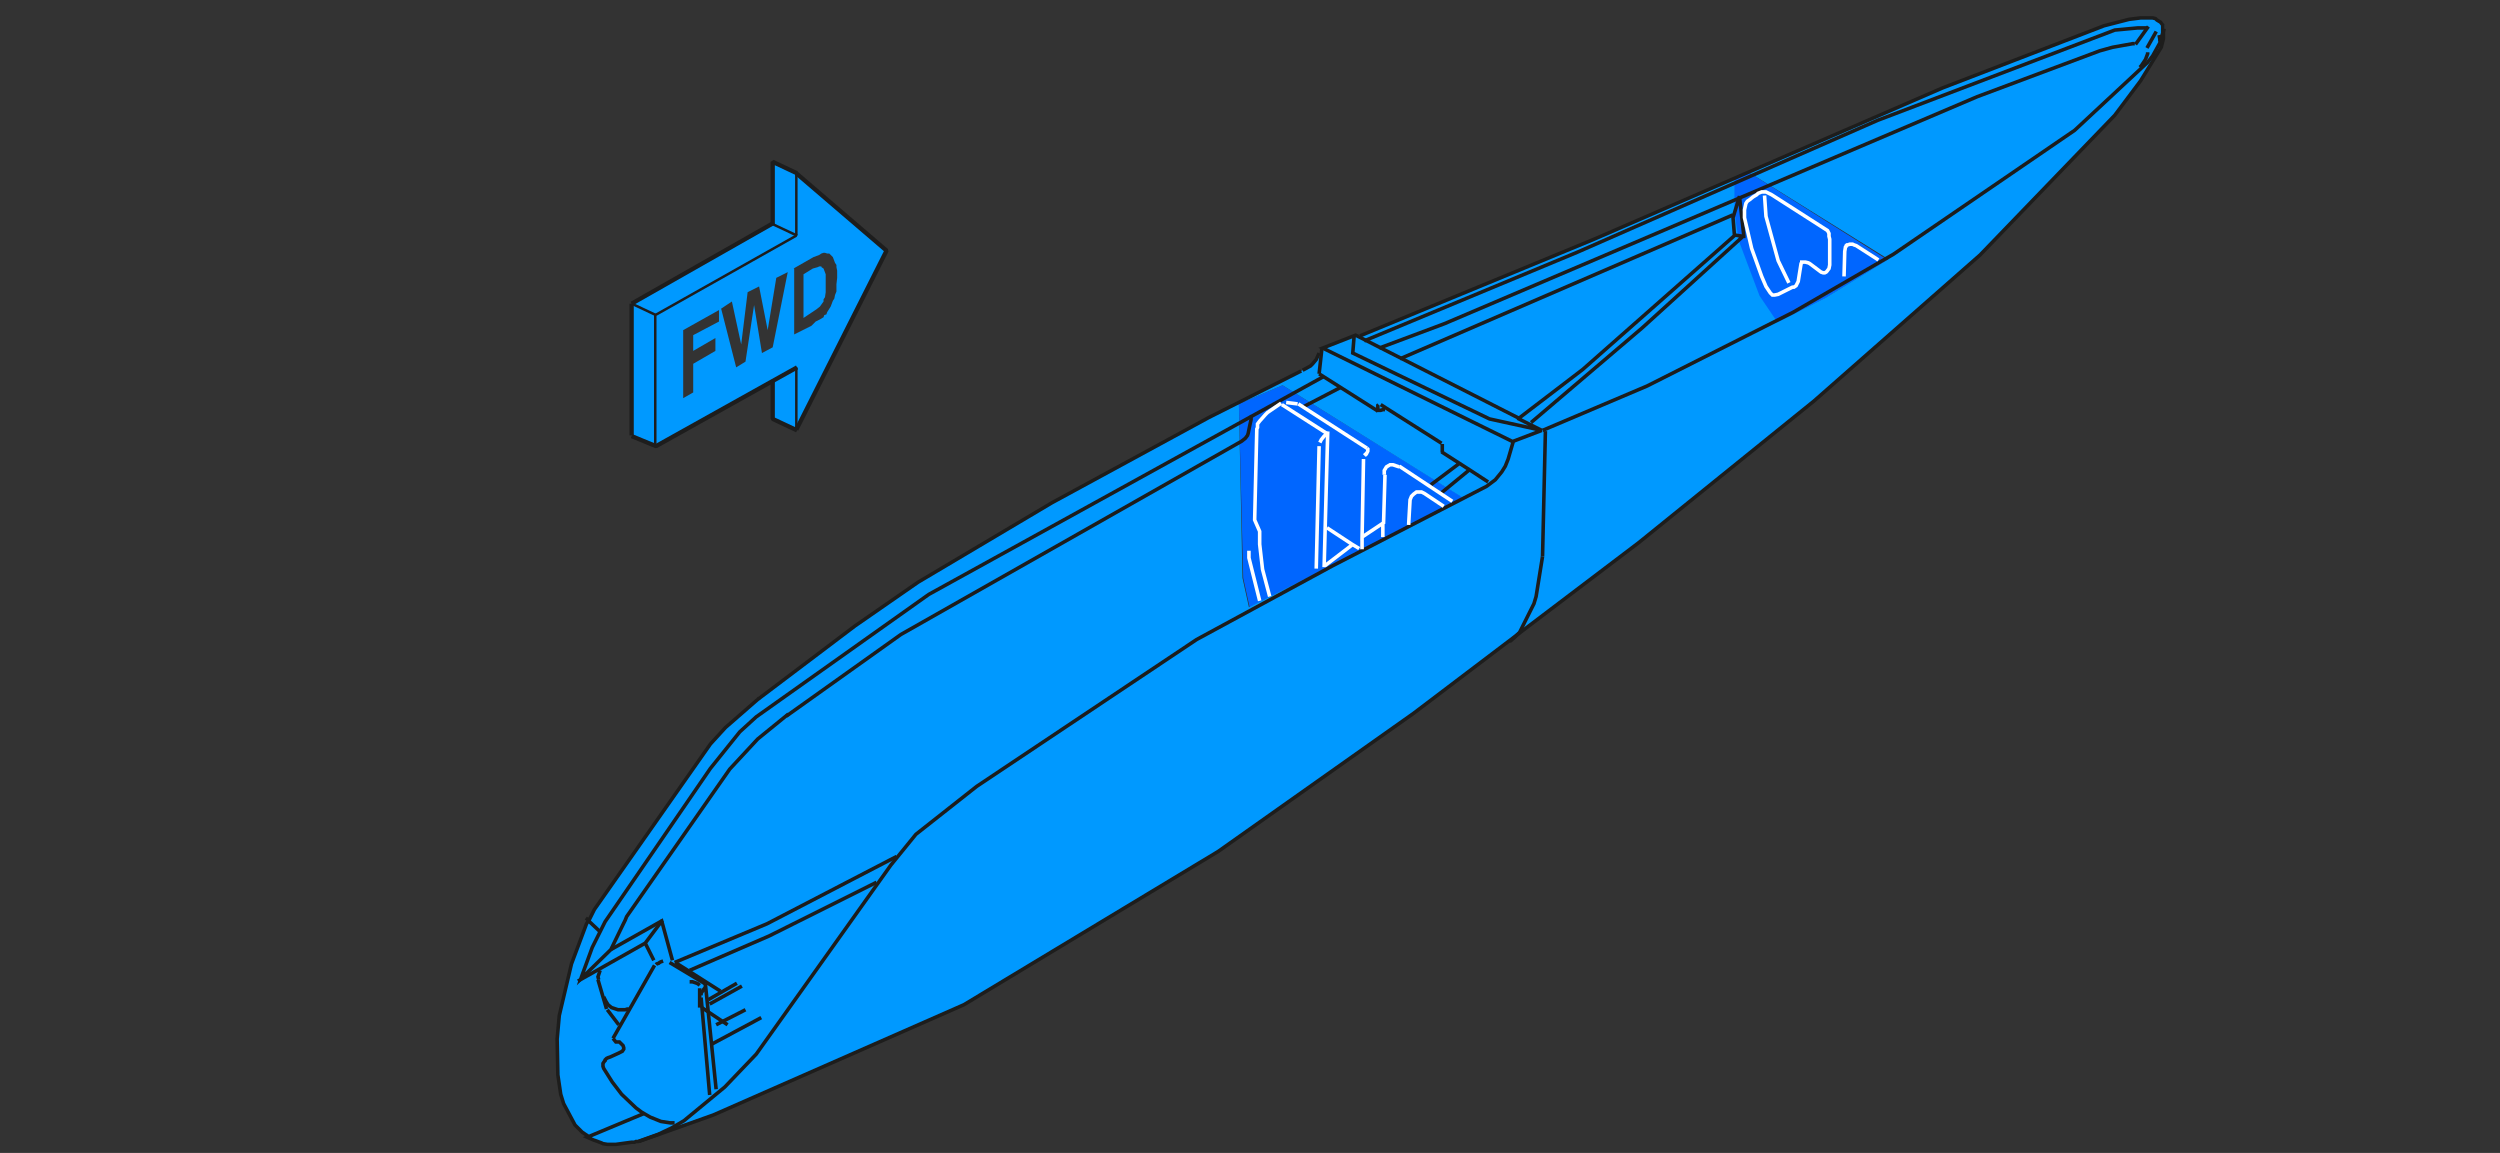 <?xml version="1.0" encoding="utf-8"?>
<!-- Generator: Adobe Illustrator 24.2.1, SVG Export Plug-In . SVG Version: 6.00 Build 0)  -->
<svg version="1.1" id="Ebene_1" xmlns="http://www.w3.org/2000/svg" xmlns:xlink="http://www.w3.org/1999/xlink" x="0px" y="0px"
	 viewBox="0 0 349.1 161" style="enable-background:new 0 0 349.1 161;" xml:space="preserve">
<rect x="0" y="0" width="349.1" height="161" fill="#333333" stroke="none"/>
<style type="text/css">
	.st0{fill:#0066FF;}
	.st1{fill:#0099FF;}
	.st2{fill:none;stroke:#1D1D1C;stroke-width:0.5;stroke-miterlimit:5;}
	.st3{fill:none;stroke:#FFFFFF;stroke-width:0.5;stroke-miterlimit:5;}
	.st4{fill:none;stroke:#1D1D1D;stroke-width:0.35;stroke-linejoin:bevel;stroke-miterlimit:4;}
	.st5{fill:none;stroke:#1D1D1D;stroke-width:0.6;stroke-linejoin:bevel;stroke-miterlimit:4;}
</style>
<path class="st0" d="M242.1,24.8L242.1,24.8v4.9l0,0.1l0.6,3.9v0l2.9,7.7l2.5,3.7l6.7-3.4l8.8-5.4L244.1,24h0L242.1,24.8
	 M179.1,53.8l-6.1,2.6l0.6,24.3l0.9,4.1l29.7-15v-0.1l0-0.3L179.1,53.8z"/>
<path class="st1" d="M301.4,2.8l-0.3-0.1l-0.4-0.1l-1.7,0l-1.6,0.2l-3.5,0.9l-22.6,8.7L244.1,24l19.6,12.2l-8.8,5.4l-6.7,3.4
	l-2.5-3.7l-2.9-7.7v0l-0.6-3.9l0-0.1v-4.8l-19.6,8.5l-31.4,13l-6.5,2.3l-0.8,1.6l-0.5,0.6l-0.3,0.3l-14.1,7.1L147,70.1l-18.7,11.1
	l-8.8,6.1L106,97.6l-4.7,4l-2.1,2.3L83,127l-0.8,1.6l-0.3,0.5l-2.1,5.6l-1.7,7.2l-0.3,3.3l0.1,5l0.4,2.7l0.4,1.3l1.6,3l0.7,0.7
	l0.3,0.3l0.9,0.6l0,0l0.9,0.4l0.3,0.1l0.8,0.3l0.2,0.1l0.6,0.1h1.2l2.2-0.3h0.2l0.2,0l0.2-0.1l0.3,0l10.5-3.7l35-15.4l35.5-21.4
	l27.3-19.3l13.3-10.1l0.7-0.4l0.8-0.8l16.6-12.6L253.4,56l23.1-20.4l18.8-19.5l3.6-4.8l2.9-4.7l0.3-1.2l0.1-1.3v0l0-0.3V3.5
	l-0.3-0.4L301.4,2.8 M173,56.4l6.1-2.6l25,15.6l0,0.3v0.1l-29.7,15l-0.9-4.1L173,56.4z"/>
<path id="Layer0_3_MEMBER_1_1_STROKES" class="st2" d="M84.8,141l1.6,2.1"/>
<path id="Layer0_3_MEMBER_2_1_STROKES" class="st2" d="M85.3,132.6l7.1-4l1.5,5.5"/>
<path id="Layer0_3_MEMBER_3_1_STROKES" class="st2" d="M98,140.7l3.6,2.4"/>
<path id="Layer0_3_MEMBER_4_1_STROKES" class="st2" d="M99.4,145.8l6.9-3.7"/>
<path id="Layer0_3_MEMBER_5_1_STROKES" class="st2" d="M97.9,139.3l1.2,13.6"/>
<path id="Layer0_3_MEMBER_6_1_STROKES" class="st2" d="M85.6,145l5.8-10.2"/>
<path id="Layer0_3_MEMBER_7_1_STROKES" class="st2" d="M89.9,155.5l-7.9,3.3l0,0l0.9,0.4l0.3,0.1l0.8,0.3l0.2,0.1l0.6,0.1H86
	l2.2-0.3h0.2l0.2,0l0.2-0.1l0.3,0l2.8-1l1.9-0.9l1.7-1l5.7-4.7l4.4-4.6l18.8-26.4l3.5-4.3l8.5-6.7l30.7-20.5L186.1,79l21.5-11.1
	l1.2-0.9l0.9-1.1l0.5-0.8l0.4-1l0.7-2.4l-26.6-13.1l4.6-1.8l22.8,11.6l8.9-6.8l21.2-18.7l-0.2-2.5l0.9-3l0.6,5.5V33l-0.1,0
	l-14.1,12.8l-15.5,13.2 M300,3.7l-1.8,2.5 M301.1,4.4l-1.3,2.3 M189.1,46.8l-0.2,2.5l19.1,9.2l7.3,1.6l-3.4-1.7 M192.8,56.5l8.5,5.4
	 M201.3,63.1l2.5,1.6l1.4,0.9l2.6,1.7 M211.1,61.7l4.2-1.6 M205.2,65.6l-3.9,3.2 M203.8,64.7l-4,3 M184.2,52.2l8.2,5.2 M215.8,60.2
	l-0.4,17.5 M106,97.5l-4.7,4.1l-2.1,2.3L83,127l-0.8,1.6l1.7,1.6 M91.3,134.1l-1.2-2.4l-9.4,5.3 M92.5,128.5l-2.4,3.2l0,0.1
	 M81.8,128.2l0.4,0.3l-0.3,0.5l-2.1,5.6l-1.7,7.2l-0.3,3.3l0.1,5l0.4,2.7l0.4,1.3l1.6,3l0.7,0.7l0.3,0.3l0.9,0.6 M97.7,138l0,2.7
	 M99.1,140.2l4.5-2.5 M98.9,139.6l4-2.3 M93.5,134.4l5,3 M83.5,136.8l1.2,4.1 M242.1,32.8L242.1,32.8l1.3,0.2l0.1-0.1"/>
<path id="Layer0_3_MEMBER_8_1_STROKES" class="st2" d="M181.7,51.8l-12.9,6.5l-21.9,11.9l-18.7,11.1l-8.8,6.1l-13.5,10.2
	 M184.2,52.2l0.4-3.6 M215.4,77.7l-0.9,5.6l-0.3,1l-2,4l-0.8,0.8l-0.6,0.5 M182,56.8l5.2-2.7 M184.8,52.6L129.7,83l-24.1,17.1
	l-2.3,2.1l-4.1,5.1l-14.7,21.4l-1.8,3.6l-1.5,4.1l-0.1,0.3l4.2-4.1l1.7-3.5l0.3-0.6l0.2-0.5l14.4-20.6l3.9-4.2l4.3-3.5"/>
<path id="Layer0_3_MEMBER_9_1_STROKES" class="st2" d="M215.4,60.1l14.6-6.2l20.4-10.3l14-8.1l25.3-17.3l10.2-9.5l0.7-0.9l1-1.8
	l0.4-1.4l0-0.4l0-0.3V3.5l-0.3-0.4l-0.5-0.3L301,2.6l-0.4-0.1l-1.7,0l-1.6,0.2l-3.5,0.9l-22.6,8.7l-48.6,21.1l-32.7,13.5
	 M96.3,135.5l11.1-4.8l14.8-7.4l0.2-0.1 M94.2,134.4l12.9-5.4l18.1-9.4"/>
<path id="Layer0_3_MEMBER_10_1_STROKES" class="st2" d="M190.5,47.6l29.8-12.4l41.9-18.4l33.1-12.6l3.2-0.3h1.3 M184.2,49.3
	l-0.4,0.9l-0.5,0.6l-0.3,0.3l-1.1,0.6 M174.8,58l-0.1,0.3v0.3l-0.2,0.9l-0.2,1l-0.1,0.3l-0.3,0.4l-0.5,0.4l-47.6,27l-16,11.4
	 M83.6,136.8l-0.1-0.4l0.3-0.9 M84.3,139.2l0.3,0.6l0.3,0.5l0.5,0.4l0.3,0.1l0.6,0.2h1l0.3-0.1l0.2,0"/>
<path id="Layer0_3_MEMBER_11_1_STROKES" class="st2" d="M192.6,48.6l9.1-3.4l74.4-31.7l17.1-6.4l1.8-0.5l2.8-0.5h0.3 M97.9,139v-0.3
	l0.4-0.6l0.1-0.1l0.1-0.2l0-0.1v-0.3l1.5,14.7 M91.6,134.7l0.1-0.1l0.3-0.1l0.1-0.1l0.2-0.1l0.3-0.1 M96.3,137.1h0.4l0.3,0.1
	l0.3,0.1l0.2,0.1l0.2,0.2 M85.6,145l0.4,0.5h0.1l0.1,0l0.1,0l0.1,0l0.1,0l0.1,0.1l0.1,0.1L87,146l0.1,0.3v0.2l-0.2,0.3l-0.6,0.3
	l-1.1,0.5l-0.3,0.1l-0.2,0.1l-0.1,0.1l-0.1,0.1l0,0.1l-0.1,0.1l-0.2,0.3v0.1l0,0.1v0.2l0.1,0.3l1.2,1.9l1.3,1.7l2,1.9l0.8,0.6
	l1.2,0.7l1.5,0.6l1.3,0.2h0.6 M104.1,141l-4.1,2.1 M94.3,134.4l6.3,4"/>
<path id="Layer0_3_MEMBER_12_1_STROKES" class="st2" d="M302.2,4l-0.1,0.5l0,0.9l-0.3,1.2l-2.9,4.7l-3.6,4.8l-18.8,19.5L253.3,56
	l-24.5,19.8l-31.4,23.8l-27.3,19.3l-35.5,21.4l-35,15.4l-10.4,3.7 M301.5,4.9l0.1,0.6v0.3 M299.9,7.3l0,0.2l-0.3,0.8L299,9.2
	l-0.2,0.2 M195.5,50.1L242,30"/>
<path id="Layer0_3_MEMBER_13_1_STROKES" class="st2" d="M201.4,62L201.4,62L201.4,62l0,0.5l0,0.2v0.5 M192.5,56.5L192.5,56.5
	L192.5,56.5l-0.1,0.1v0.3l0,0.1v0.3h0.1l0.3,0l0.3-0.1l0.3,0"/>
<path id="Layer0_3_MEMBER_14_1_STROKES" class="st3" d="M245.5,27l0.5-0.2l0.2,0h0.4l0.8,0.4l7.8,5l0.2,0.4l0,0.2v0.2l0.1,0.4l0,0.1
	v3.5l-0.1,0.5l-0.3,0.4l-0.1,0.1l-0.2,0.1h-0.2l-0.3-0.1l-1.6-1.2l-0.2-0.1l-0.4-0.1l-0.1,0h-0.2l-0.1,0l-0.1,0l0,0.1l-0.1,0.1
	l-0.4,2.5l-0.2,0.4l-0.1,0.2l-0.3,0.2l-0.2,0l-0.2,0.1l-1.8,0.9l-0.5,0.1h-0.2l-0.1,0l-0.1-0.1l-0.2-0.2l-0.6-0.9l-0.6-1.4l-1.4-3.9
	l-1-4.3l0-0.6l0-0.5l0.2-0.9l0.2-0.3l0.3-0.2l0.5-0.4l0.5-0.3L245.5,27z M195.4,65.1l7.4,4.9 M190.4,64.1L190.2,75l3-2l0.2-6.7
	 M193.1,75l0-2 M185.3,73.7l3.5,2.3l1,0.6 M181.3,56.4l9.6,6.2 M179,56.5l6.4,4.1 M188.8,76.1L185,79 M184.2,62.3l-0.4,17.1
	 M190.2,75l0,1.7 M257.5,38.6l0.1-3.5l0.1-0.6l0.1-0.1l0-0.1l0.1-0.1l0.1,0l0.3-0.1h0.4l0.2,0.1l0.3,0.1l2.8,1.8l0.3,0.2"/>
<path id="Layer0_3_MEMBER_15_1_STROKES" class="st3" d="M184.3,61.8l0.2-0.4l0.4-0.5l0.3-0.3l0.1-0.1l0.1,0h0l-0.5,18.7 M190.9,62.6
	L190.9,62.6L190.9,62.6L190.9,62.6l0.1,0.1v0.1l0,0v0.2l-0.1,0.2l-0.1,0.1l0,0.1l-0.1,0.1l-0.1,0l-0.1,0.1 M196.7,73.3l0.2-3.5
	l0.2-0.5l0.1-0.1l0.2-0.2l0.4-0.3l0.1,0h0.5l0.1,0l0.4,0.2l2.7,1.8 M179.6,56.2l1.6,0.2 M178.9,56.3L178.9,56.3l-0.3,0.2l-1.6,1.1
	l-0.3,0.3l-0.8,0.9l-0.3,0.4l0,0.2l0,0.1l0,0.2l-0.1,0.2l-0.3,12.7l0.7,1.6v1l0,0.8l0.4,3.5l1,3.8 M174.4,76.9v0.4l0,0.3v0.3l1.5,6"
	/>
<path id="Layer0_3_MEMBER_16_1_STROKES" class="st3" d="M246.4,27.3l0.2,2.9l1.7,6.2l1.5,3.1 M193.3,66.3l0-0.6l0.3-0.5l0.5-0.3
	l0.4,0l0.9,0.3"/>
<path class="st1" d="M111.4,24.3l-3.4-1.6v8.7L88.3,42.5v18.4l3.4,1.4l16.3-9.1v5.2l3.4,1.6l12.6-25L111.4,24.3 M110.8,37.5l2.8-1.6
	l0.8-0.3l0.3-0.2l0.3-0.1h0.2l0.3,0.1h0.3l0.5,0.5l0.3,0.8l0.2,0.3v0.3l0.1,0.5v1l-0.1,0.9v1l-0.2,0.5l-0.1,0.5l-0.2,0.3l-0.3,0.8
	l-0.5,0.8l-0.1,0.3l-0.3,0.1l-0.1,0.3l-0.5,0.3l-0.6,0.3l-0.6,0.6l-2.4,1.2V37.5 M108.4,38.8L110,38l-2.1,10.5l-1.5,0.8l-1.1-6.7
	l-1.2,7.9l-1.3,0.8l-2.1-8.2l1.5-1l1.3,6l0.9-7.3l1.6-0.8l1.2,6.1L108.4,38.8 M100.4,43.3v1.6l-3.6,1.9v2.2l3.1-1.8V49l-3.1,1.8v4
	l-1.4,0.8v-9.5L100.4,43.3 M113.5,37.5l-1.3,0.8v6.1l1.8-1.2l0.5-0.4l0.5-0.7v-0.3l0.2-0.3l0.1-0.7v-2.5l-0.3-0.8l-0.3-0.2v-0.1
	h-0.3l-0.2,0.1L113.5,37.5z"/>
<path id="Layer0_4_MEMBER_1_1_STROKES" class="st4" d="M111.2,32.9L91.5,44v18.2"/>
<path id="Layer0_4_MEMBER_2_1_STROKES" class="st5" d="M111.2,60l12.6-25l-12.6-10.8 M88.2,60.9l3.4,1.4l19.7-11"/>
<path id="Layer0_4_MEMBER_3_1_STROKES" class="st4" d="M111.2,24.2v8.7 M111.2,51.3V60"/>
<path id="Layer0_4_MEMBER_4_1_STROKES" class="st5" d="M88.2,42.4v18.4"/>
<path id="Layer0_4_MEMBER_5_1_STROKES" class="st4" d="M88.2,42.4l3.4,1.6"/>
<path id="Layer0_4_MEMBER_6_1_STROKES" class="st5" d="M88.2,42.4l19.7-11.2"/>
<path id="Layer0_4_MEMBER_7_1_STROKES" class="st4" d="M107.9,31.3l3.4,1.6"/>
<path id="Layer0_4_MEMBER_8_1_STROKES" class="st5" d="M107.9,31.3v-8.7l3.4,1.6 M107.9,53.3v5.2l3.4,1.6"/>
</svg>

